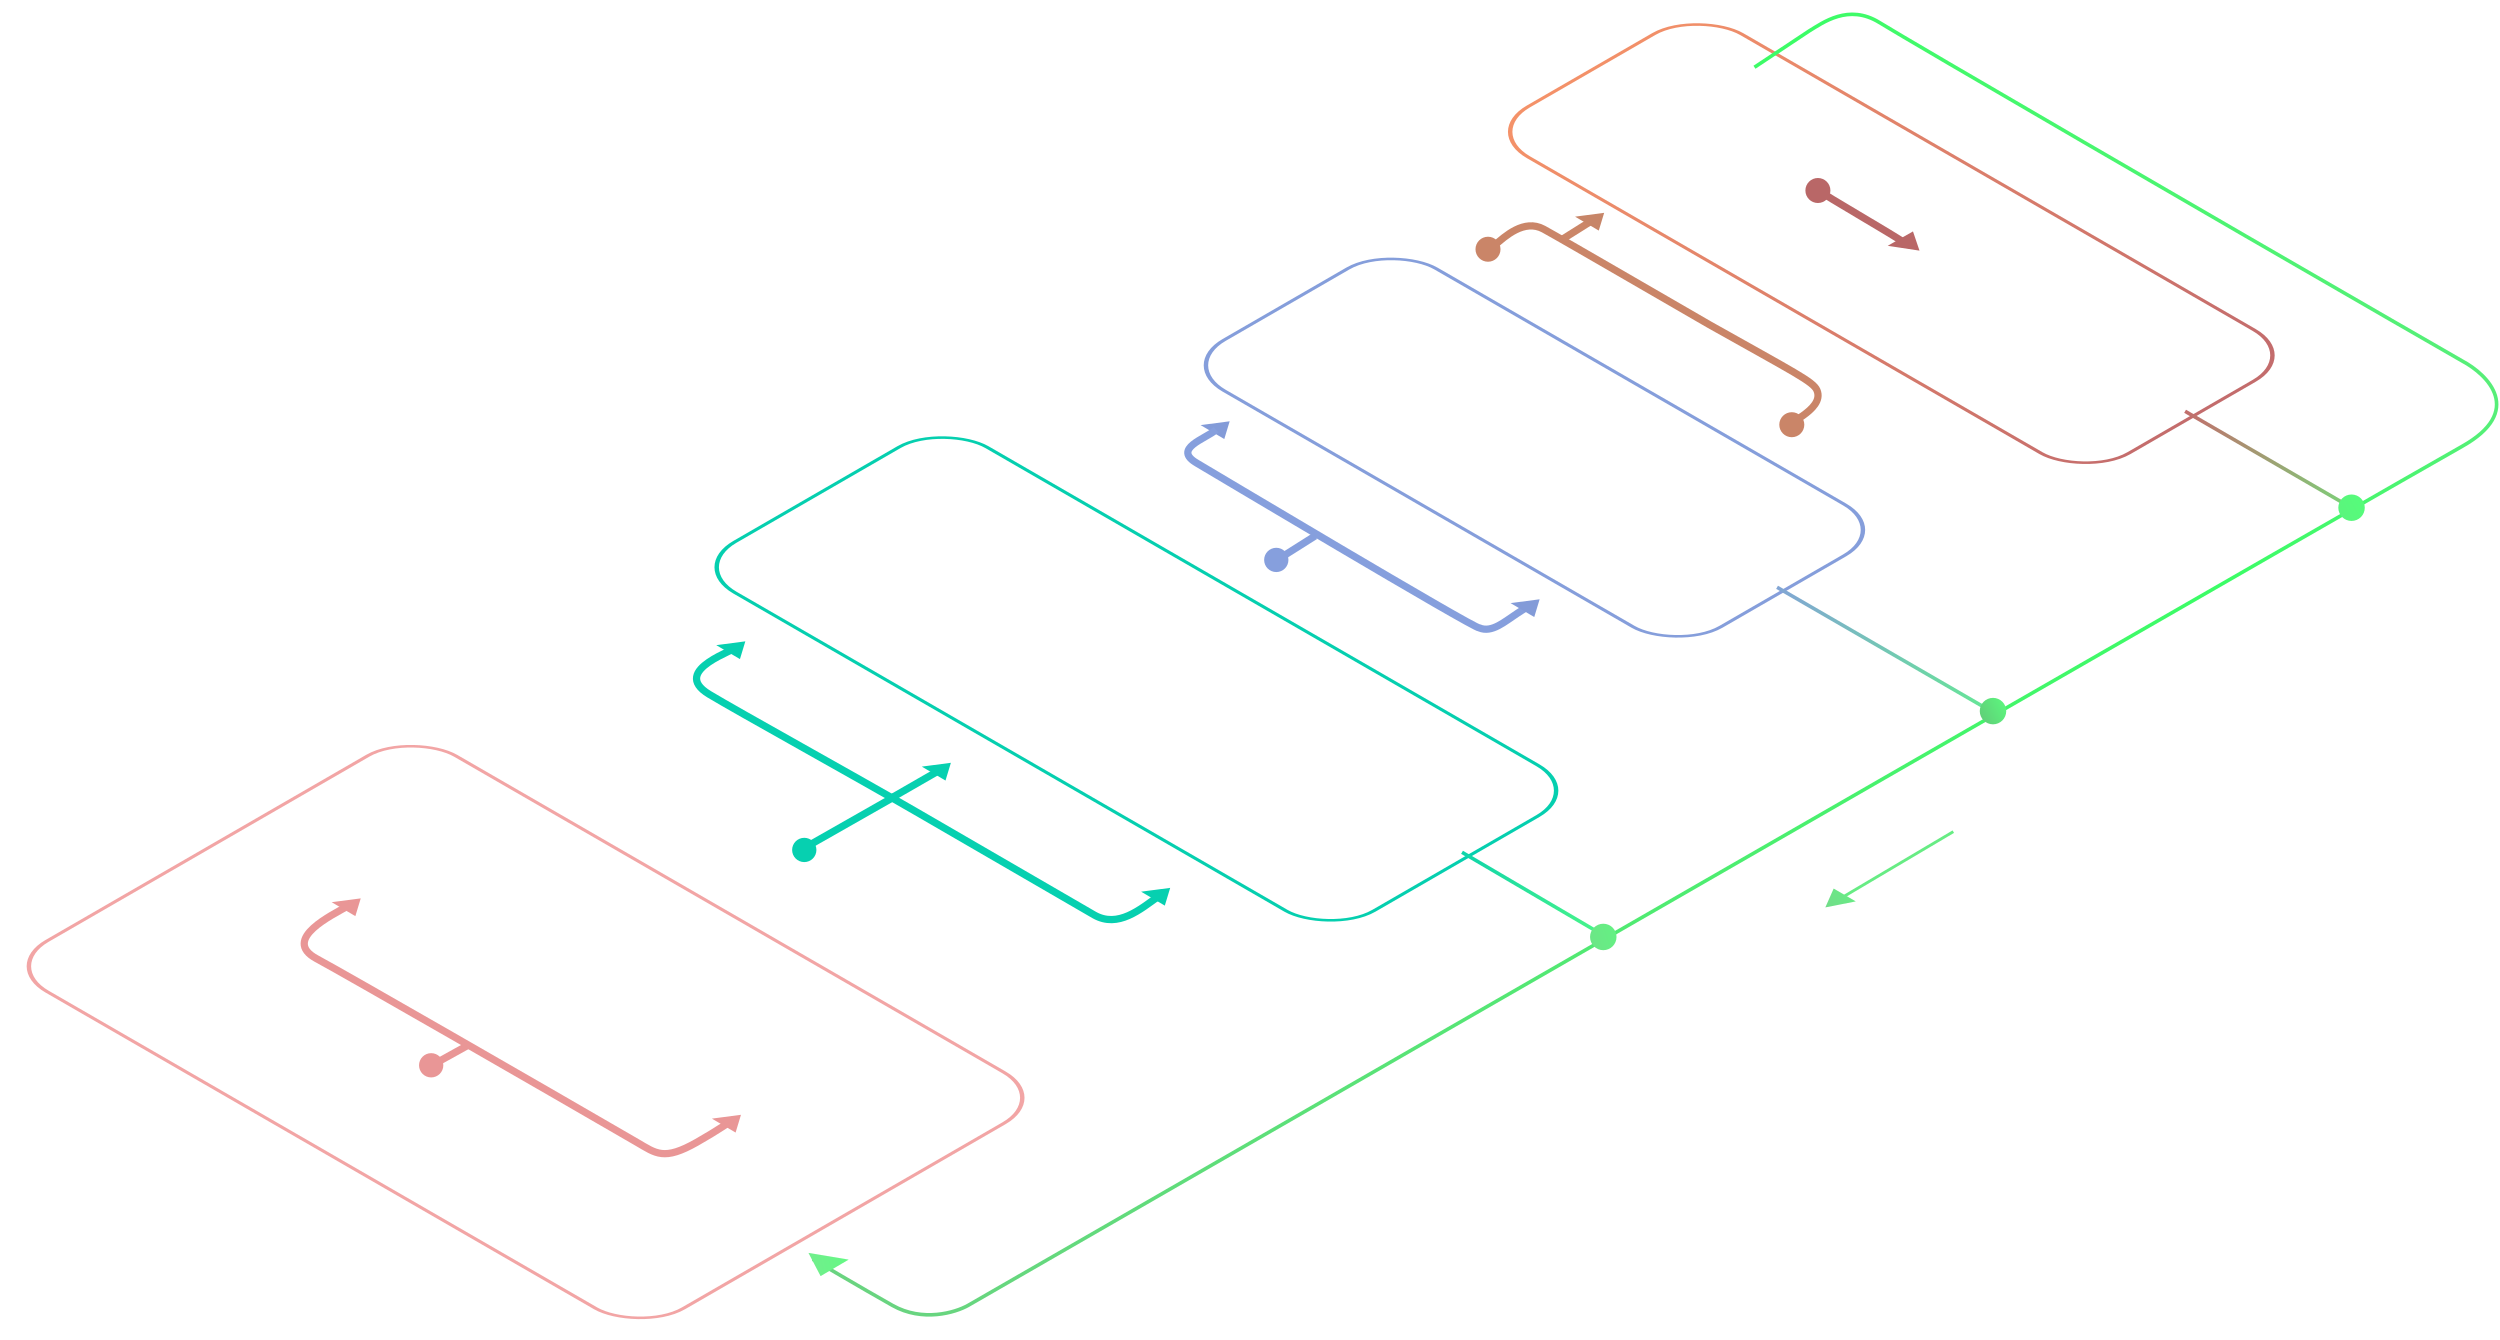 <svg width="6896" height="3697" viewBox="0 0 6896 3697" fill="none" xmlns="http://www.w3.org/2000/svg">
<g filter="url(#filter0_d_213_9)">
<rect width="684.275" height="1592.42" rx="145" transform="matrix(0.866 -0.5 0.866 0.5 3246.78 988.703)" fill="white"/>
<rect x="8.66" width="674.275" height="1582.42" rx="140" transform="matrix(0.866 -0.5 0.866 0.5 3247.94 993.033)" stroke="#859EDB" stroke-width="10"/>
</g>
<g filter="url(#filter1_d_213_9)">
<rect width="1311.24" height="2037.03" rx="145" transform="matrix(0.866 -0.5 0.866 0.5 0 2646.33)" fill="white"/>
<rect x="8.66" width="1301.24" height="2027.03" rx="140" transform="matrix(0.866 -0.5 0.866 0.5 1.16 2650.66)" stroke="#F2A5A5" stroke-width="10"/>
</g>
<g filter="url(#filter2_d_213_9)">
<rect width="689.275" height="1922.76" rx="145" transform="matrix(0.866 -0.5 0.866 0.5 4086 344.615)" fill="white"/>
<rect x="8.66" width="679.275" height="1912.76" rx="140" transform="matrix(0.866 -0.5 0.866 0.5 4087.16 348.945)" stroke="url(#paint0_linear_213_9)" stroke-width="10"/>
</g>
<g filter="url(#filter3_d_213_9)">
<rect width="812.608" height="2045.2" rx="145" transform="matrix(0.866 -0.5 0.866 0.5 1897.25 1545.65)" fill="white"/>
<rect x="8.66" width="802.608" height="2035.2" rx="140" transform="matrix(0.866 -0.5 0.866 0.5 1898.41 1549.98)" stroke="#05CFAF" stroke-width="10"/>
</g>
<path d="M3522.33 1544.83L3627.7 1478.26" stroke="#869FDD" stroke-width="20"/>
<path d="M3371.2 1196L3341.85 1178.73L3377.85 1174L3371.2 1196Z" fill="#8199D5" stroke="#839BD8" stroke-width="20"/>
<path d="M2029.85 1784C2039.85 1791.5 1844 1847.19 1956 1915C2029.77 1959.66 2371.12 2148.67 2525.95 2238.5L3018.45 2524C3083.95 2561 3145.05 2508.5 3195.45 2472.5" stroke="#06D0B0" stroke-width="20"/>
<path d="M2459.85 2200.5L2582.35 2130" stroke="#06D0B0" stroke-width="20"/>
<path d="M3207.15 2483L3177.8 2465.73L3213.8 2461L3207.15 2483Z" fill="#E99696" stroke="#06D0B0" stroke-width="20"/>
<path d="M2602.2 2138L2572.85 2120.73L2608.85 2116L2602.2 2138Z" fill="#E99696" stroke="#06D0B0" stroke-width="20"/>
<path d="M2035.19 1803L2005.85 1785.73L2041.85 1781L2035.19 1803Z" fill="#E99696" stroke="#06D0B0" stroke-width="20"/>
<path d="M956 2501C922.147 2521.5 773 2590.46 873.352 2644.5C954.603 2688.25 1487.19 2994.5 1756.85 3151C1810 3181.84 1831 3202.48 1921.85 3151C1981.85 3117 2015.35 3092.67 2022.85 3088.5" stroke="#E99696" stroke-width="20"/>
<path d="M974.346 2512L945 2494.73L981 2490L974.346 2512Z" fill="#E99696" stroke="#E99696" stroke-width="20"/>
<path d="M2023.2 3109L1993.85 3091.73L2029.85 3087L2023.2 3109Z" fill="#E99696" stroke="#E99696" stroke-width="20"/>
<path d="M3354.35 1185.5C3325 1211 3231.83 1237.6 3302.23 1278C3314.44 1285.01 4069.5 1736 4080.5 1732C4115.5 1746.5 4149.85 1715 4185.85 1691.5C4223.08 1667.2 4216.35 1672.33 4219.85 1669" stroke="#869FDD" stroke-width="20"/>
<path d="M4226.2 1687L4196.85 1669.73L4232.85 1665L4226.2 1687Z" fill="#869FDD" stroke="#839BD8" stroke-width="20"/>
<path d="M4123 676.5C4151 652.167 4204.25 602.796 4257.85 631.996C4311.45 661.196 4679.16 875.353 4715.85 895.995C4950.35 1027.91 5001.73 1052.54 5011.85 1076.5C5035.5 1132.5 4911 1172 4930.5 1184" stroke="#CA8568" stroke-width="20"/>
<path d="M4311 659L4389 610" stroke="#CB8668" stroke-width="20"/>
<path d="M4404.2 621L4374.85 603.733L4410.85 599L4404.2 621Z" fill="#8199D5" stroke="#C78568" stroke-width="20"/>
<path d="M5014 524.216C5043.92 544.884 5200.6 635.43 5246 664.816" stroke="#B96767" stroke-width="20"/>
<path d="M5237 672.472L5271.18 653L5280 679L5237 672.472Z" fill="#B96767" stroke="#B96767" stroke-width="20"/>
<path d="M1292.35 2882.5L1186.85 2941" stroke="#E99696" stroke-width="20"/>
<path d="M2468.35 2197L2224 2336" stroke="#06D0B0" stroke-width="20"/>
<circle cx="1189.35" cy="2938.5" r="33.5" fill="#E99696"/>
<circle cx="2218.5" cy="2344.5" r="33.5" fill="#06D0B0"/>
<circle cx="3520.5" cy="1544.5" r="33.5" fill="#869FDD"/>
<g filter="url(#filter4_d_213_9)">
<path d="M4839.5 181.5L4991 81C5027.83 59 5098.8 5.2 5184 58C5269.2 110.8 6133.67 612.82 6597 879.653L6791.5 991.654C6863.33 1029.82 6963.9 1130.35 6791.5 1227.15C6619.1 1323.95 4085 2781.67 2670 3597C2635.33 3616.5 2545.2 3643.8 2462 3597C2378.8 3550.2 2246.83 3472.17 2242 3469.5" stroke="url(#paint1_linear_213_9)" stroke-width="10"/>
</g>
<path d="M4431.5 2585L4032.85 2351" stroke="url(#paint2_linear_213_9)" stroke-width="10"/>
<path d="M5506.5 1970L4901.85 1620" stroke="url(#paint3_linear_213_9)" stroke-width="10"/>
<path d="M6487 1401L6027.35 1134.5" stroke="url(#paint4_linear_213_9)" stroke-width="10"/>
<circle cx="4422.5" cy="2584.5" r="36.5" fill="url(#paint5_linear_213_9)"/>
<circle cx="5497.5" cy="1961.5" r="36.5" fill="url(#paint6_linear_213_9)"/>
<circle cx="6486.5" cy="1400.5" r="36.5" fill="url(#paint7_linear_213_9)"/>
<path d="M2341 3474.5L2263.5 3520L2230 3456L2341 3474.5Z" fill="url(#paint8_linear_213_9)"/>
<circle cx="4104.5" cy="687.5" r="34.5" fill="#CA8568"/>
<circle cx="4942.5" cy="1171.5" r="34.5" fill="#CA8568"/>
<circle cx="5014.5" cy="525.5" r="34.5" fill="#B96767"/>
<path d="M5388 2294L5062 2487" stroke="#67EC84" stroke-width="8"/>
<path d="M5119 2486.45L5057.98 2451L5035 2503L5119 2486.45Z" fill="url(#paint9_linear_213_9)"/>
<defs>
<filter id="filter0_d_213_9" x="3265.34" y="653.055" width="1934.6" height="1163.34" filterUnits="userSpaceOnUse" color-interpolation-filters="sRGB">
<feFlood flood-opacity="0" result="BackgroundImageFix"/>
<feColorMatrix in="SourceAlpha" type="matrix" values="0 0 0 0 0 0 0 0 0 0 0 0 0 0 0 0 0 0 127 0" result="hardAlpha"/>
<feOffset dy="19"/>
<feGaussianBlur stdDeviation="27.5"/>
<feComposite in2="hardAlpha" operator="out"/>
<feColorMatrix type="matrix" values="0 0 0 0 0.522 0 0 0 0 0.62 0 0 0 0 0.859 0 0 0 0.25 0"/>
<feBlend mode="normal" in2="BackgroundImageFix" result="effect1_dropShadow_213_9"/>
<feBlend mode="normal" in="SourceGraphic" in2="effect1_dropShadow_213_9" result="shape"/>
</filter>
<filter id="filter1_d_213_9" x="18.561" y="1997.22" width="2862.63" height="1699.09" filterUnits="userSpaceOnUse" color-interpolation-filters="sRGB">
<feFlood flood-opacity="0" result="BackgroundImageFix"/>
<feColorMatrix in="SourceAlpha" type="matrix" values="0 0 0 0 0 0 0 0 0 0 0 0 0 0 0 0 0 0 127 0" result="hardAlpha"/>
<feOffset dy="19"/>
<feGaussianBlur stdDeviation="27.5"/>
<feComposite in2="hardAlpha" operator="out"/>
<feColorMatrix type="matrix" values="0 0 0 0 0.949 0 0 0 0 0.647 0 0 0 0 0.647 0 0 0 0.25 0"/>
<feBlend mode="normal" in2="BackgroundImageFix" result="effect1_dropShadow_213_9"/>
<feBlend mode="normal" in="SourceGraphic" in2="effect1_dropShadow_213_9" result="shape"/>
</filter>
<filter id="filter2_d_213_9" x="4104.56" y="6.466" width="2225.01" height="1331" filterUnits="userSpaceOnUse" color-interpolation-filters="sRGB">
<feFlood flood-opacity="0" result="BackgroundImageFix"/>
<feColorMatrix in="SourceAlpha" type="matrix" values="0 0 0 0 0 0 0 0 0 0 0 0 0 0 0 0 0 0 127 0" result="hardAlpha"/>
<feOffset dy="19"/>
<feGaussianBlur stdDeviation="27.5"/>
<feComposite in2="hardAlpha" operator="out"/>
<feColorMatrix type="matrix" values="0 0 0 0 0.776 0 0 0 0 0.431 0 0 0 0 0.424 0 0 0 0.25 0"/>
<feBlend mode="normal" in2="BackgroundImageFix" result="effect1_dropShadow_213_9"/>
<feBlend mode="normal" in="SourceGraphic" in2="effect1_dropShadow_213_9" result="shape"/>
</filter>
<filter id="filter3_d_213_9" x="1915.81" y="1145.84" width="2437.87" height="1453.88" filterUnits="userSpaceOnUse" color-interpolation-filters="sRGB">
<feFlood flood-opacity="0" result="BackgroundImageFix"/>
<feColorMatrix in="SourceAlpha" type="matrix" values="0 0 0 0 0 0 0 0 0 0 0 0 0 0 0 0 0 0 127 0" result="hardAlpha"/>
<feOffset dy="19"/>
<feGaussianBlur stdDeviation="27.5"/>
<feComposite in2="hardAlpha" operator="out"/>
<feColorMatrix type="matrix" values="0 0 0 0 0.02 0 0 0 0 0.812 0 0 0 0 0.686 0 0 0 0.25 0"/>
<feBlend mode="normal" in2="BackgroundImageFix" result="effect1_dropShadow_213_9"/>
<feBlend mode="normal" in="SourceGraphic" in2="effect1_dropShadow_213_9" result="shape"/>
</filter>
<filter id="filter4_d_213_9" x="2235.58" y="30.506" width="4660.11" height="3605.34" filterUnits="userSpaceOnUse" color-interpolation-filters="sRGB">
<feFlood flood-opacity="0" result="BackgroundImageFix"/>
<feColorMatrix in="SourceAlpha" type="matrix" values="0 0 0 0 0 0 0 0 0 0 0 0 0 0 0 0 0 0 127 0" result="hardAlpha"/>
<feOffset dy="4"/>
<feGaussianBlur stdDeviation="2"/>
<feComposite in2="hardAlpha" operator="out"/>
<feColorMatrix type="matrix" values="0 0 0 0 0 0 0 0 0 0 0 0 0 0 0 0 0 0 0.25 0"/>
<feBlend mode="normal" in2="BackgroundImageFix" result="effect1_dropShadow_213_9"/>
<feBlend mode="normal" in="SourceGraphic" in2="effect1_dropShadow_213_9" result="shape"/>
</filter>
<linearGradient id="paint0_linear_213_9" x1="16.657" y1="-76.162" x2="561.162" y2="1866.27" gradientUnits="userSpaceOnUse">
<stop stop-color="#F79469"/>
<stop offset="1" stop-color="#C36C6C"/>
</linearGradient>
<linearGradient id="paint1_linear_213_9" x1="6887" y1="-171.5" x2="1762.5" y2="3712" gradientUnits="userSpaceOnUse">
<stop stop-color="#6EE288"/>
<stop offset="0.257" stop-color="#3BFD66"/>
<stop offset="1" stop-color="#70CE84"/>
</linearGradient>
<linearGradient id="paint2_linear_213_9" x1="4539.85" y1="2617.5" x2="3977.35" y2="2307.5" gradientUnits="userSpaceOnUse">
<stop stop-color="#5BFF7F"/>
<stop offset="1" stop-color="#05CFAF"/>
</linearGradient>
<linearGradient id="paint3_linear_213_9" x1="5701.85" y1="2084.5" x2="4833.35" y2="1594" gradientUnits="userSpaceOnUse">
<stop stop-color="#5BFF7F"/>
<stop offset="1" stop-color="#859EDB"/>
</linearGradient>
<linearGradient id="paint4_linear_213_9" x1="6695.85" y1="1513" x2="5917.85" y2="1094.5" gradientUnits="userSpaceOnUse">
<stop stop-color="#5BFF7F"/>
<stop offset="0.88" stop-color="#C36C6C"/>
<stop offset="1" stop-color="#C36C6C"/>
</linearGradient>
<linearGradient id="paint5_linear_213_9" x1="4319.5" y1="2609.5" x2="4555.5" y2="2534.5" gradientUnits="userSpaceOnUse">
<stop stop-color="#72DC89"/>
<stop offset="1" stop-color="#5BFF7F"/>
</linearGradient>
<linearGradient id="paint6_linear_213_9" x1="5553.5" y1="1936.5" x2="5450.5" y2="1990.5" gradientUnits="userSpaceOnUse">
<stop stop-color="#5BFF7F"/>
<stop offset="1" stop-color="#61C777"/>
</linearGradient>
<linearGradient id="paint7_linear_213_9" x1="6554.5" y1="1371" x2="6429" y2="1437" gradientUnits="userSpaceOnUse">
<stop stop-color="#5BFF7F"/>
<stop offset="0.062" stop-color="#53FF79"/>
<stop offset="1" stop-color="#5DF27E"/>
</linearGradient>
<linearGradient id="paint8_linear_213_9" x1="2403.5" y1="3442.5" x2="2151.5" y2="3502" gradientUnits="userSpaceOnUse">
<stop stop-color="#5BFF7F"/>
<stop offset="1" stop-color="#7CE693"/>
</linearGradient>
<linearGradient id="paint9_linear_213_9" x1="5099.19" y1="2451" x2="5030.93" y2="2503.38" gradientUnits="userSpaceOnUse">
<stop stop-color="#67EC84"/>
<stop offset="1" stop-color="#73DB8A"/>
</linearGradient>
</defs>
</svg>
